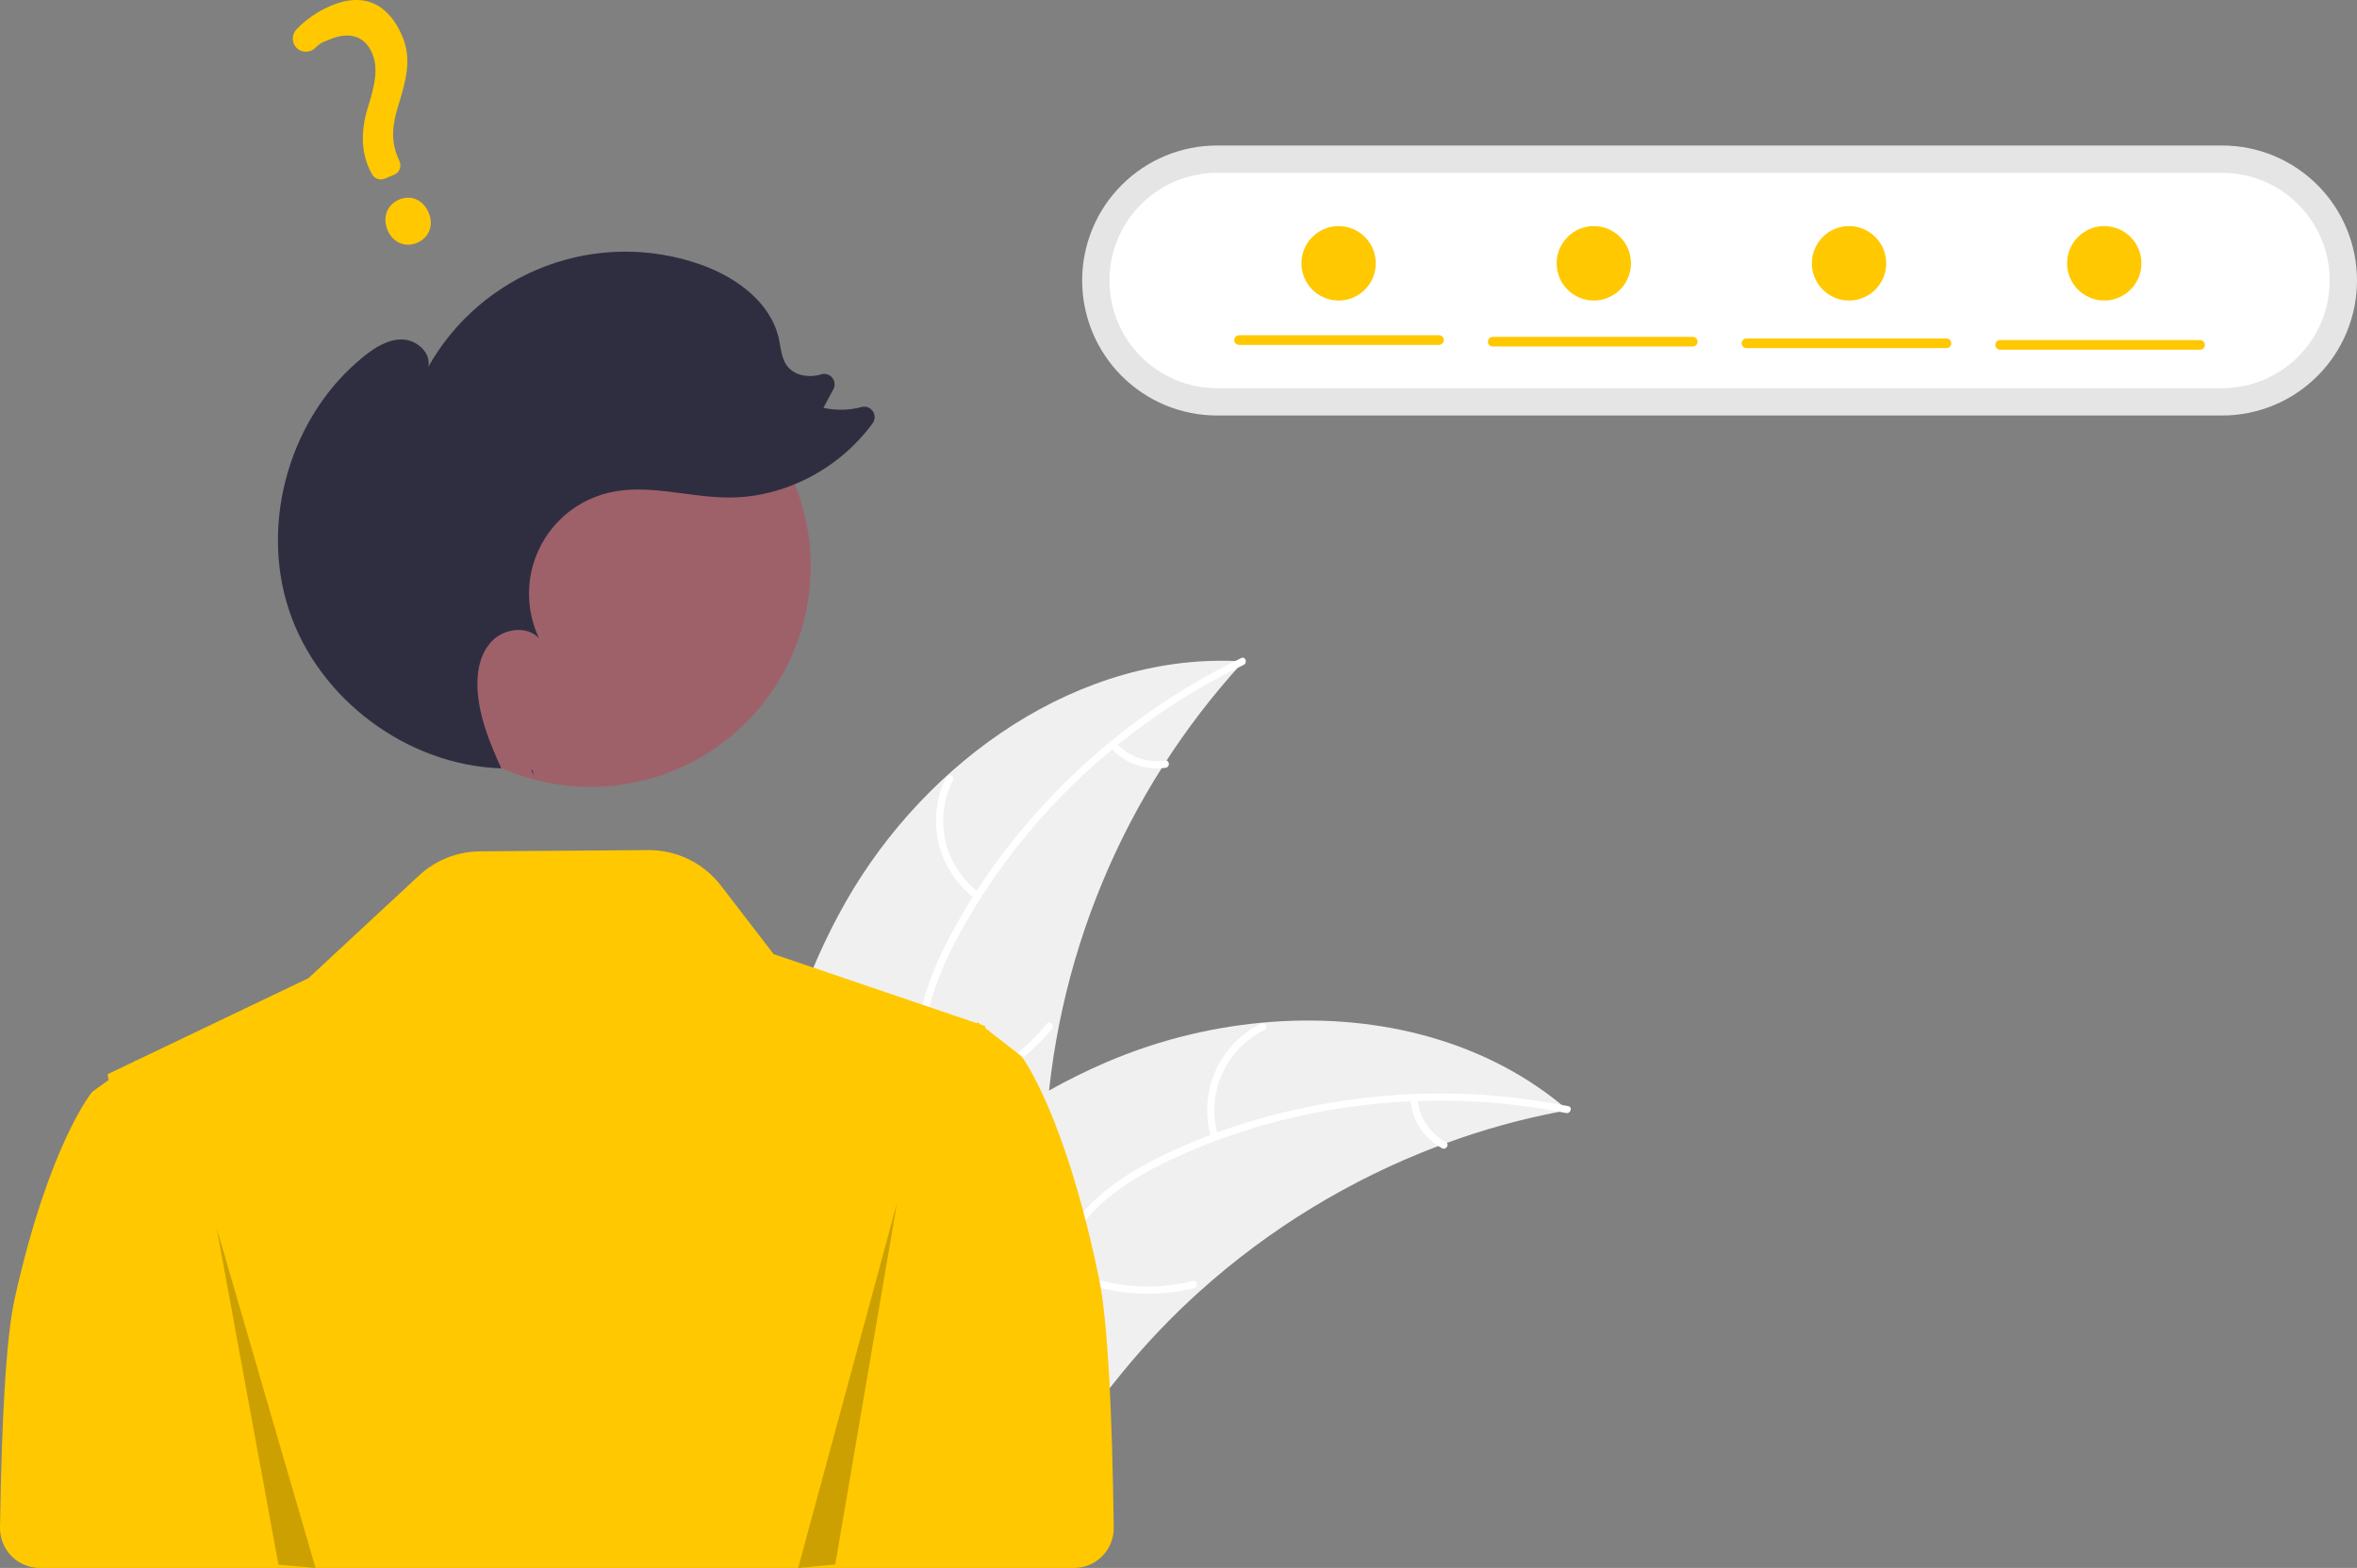<svg width="672" height="447" viewBox="0 0 672 447" fill="none" xmlns="http://www.w3.org/2000/svg">
<rect x="0" y="0" width="672" height="447" fill="#808080" stroke="none"/>
<g clip-path="url(#clip0_104_566)">
<path d="M241.047 257.253C264.076 216.704 308.005 185.569 354.508 188.569C320.206 225.904 300.204 274.181 298.041 324.857C297.277 344.404 298.461 366.224 285.495 380.861C277.427 389.968 265.095 394.378 252.97 395.304C240.844 396.229 228.721 394.036 216.758 391.852L213.856 392.744C212.751 346.115 218.017 297.801 241.047 257.253Z" fill="#F0F0F0"/>
<path d="M354.578 189.545C320.189 206.115 290.867 233.788 272.867 267.537C268.975 274.834 265.662 282.575 264.217 290.759C262.771 298.947 263.781 306.742 266.575 314.519C269.129 321.629 272.565 328.605 273.348 336.213C274.174 344.231 271.226 351.729 265.92 357.679C259.428 364.96 250.709 369.471 242.03 373.587C232.394 378.156 222.312 382.749 215.487 391.277C214.66 392.311 213.106 390.966 213.932 389.934C225.807 375.097 246.134 372.308 260.23 360.356C266.807 354.779 271.745 347.184 271.434 338.285C271.161 330.503 267.624 323.306 264.976 316.129C262.195 308.594 260.808 301.017 261.805 292.983C262.825 284.765 265.843 276.878 269.532 269.514C277.849 252.906 289.232 237.659 302.272 224.478C317.258 209.328 334.724 196.855 353.912 187.6C355.1 187.027 355.758 188.976 354.578 189.545Z" fill="white"/>
<path d="M278.14 256.258C272.868 252.4 269.138 246.792 267.616 240.435C266.094 234.078 266.879 227.387 269.831 221.556C270.433 220.378 272.289 221.258 271.687 222.437C268.928 227.862 268.198 234.095 269.627 240.012C271.056 245.928 274.551 251.138 279.482 254.702C280.552 255.478 279.204 257.029 278.14 256.258Z" fill="white"/>
<path d="M264.806 311.085C278.016 309.153 290.013 302.308 298.405 291.916C299.235 290.885 300.789 292.23 299.959 293.259C291.206 304.057 278.707 311.155 264.956 313.135C263.645 313.323 263.502 311.271 264.806 311.085V311.085Z" fill="white"/>
<path d="M318.273 211.857C320.002 213.776 322.18 215.234 324.611 216.102C327.043 216.969 329.651 217.219 332.203 216.828C333.51 216.624 333.652 218.675 332.353 218.878C329.532 219.297 326.652 219.018 323.963 218.065C321.275 217.113 318.861 215.516 316.931 213.414C316.733 213.231 316.611 212.979 316.591 212.71C316.572 212.441 316.655 212.174 316.825 211.964C317.003 211.759 317.256 211.633 317.527 211.613C317.798 211.593 318.066 211.681 318.273 211.857Z" fill="white"/>
<path d="M447.035 316.485C446.222 316.635 445.409 316.786 444.589 316.953C433.669 319.038 422.937 322.007 412.499 325.832C411.687 326.114 410.868 326.413 410.066 326.719C385.015 336.201 361.94 350.257 342.015 368.17C334.092 375.306 326.724 383.034 319.973 391.289C310.651 402.689 301.449 415.792 289.267 423.226C288.005 424.015 286.695 424.726 285.345 425.354L215.168 396.219C215.042 396.072 214.908 395.942 214.781 395.795L211.926 394.76C212.244 394.31 212.584 393.85 212.903 393.4C213.086 393.138 213.286 392.883 213.469 392.621C213.597 392.448 213.725 392.276 213.83 392.113C213.872 392.056 213.915 391.998 213.951 391.957C214.056 391.794 214.171 391.654 214.269 391.507C216.162 388.93 218.077 386.363 220.013 383.805C220.019 383.789 220.019 383.789 220.042 383.779C234.842 364.322 251.396 345.932 270.212 330.64C270.778 330.18 271.35 329.704 271.948 329.257C280.468 322.412 289.532 316.275 299.051 310.907C304.272 307.985 309.638 305.329 315.128 302.95C329.325 296.83 344.395 292.983 359.786 291.55C390.468 288.698 421.72 295.7 445.252 314.993C445.853 315.487 446.44 315.975 447.035 316.485Z" fill="#F0F0F0"/>
<path d="M446.508 317.311C409.084 309.818 369.026 314.243 334.353 330.343C326.856 333.824 319.555 338.007 313.478 343.671C307.398 349.338 303.516 356.17 301.069 364.063C298.832 371.279 297.378 378.92 293.428 385.466C289.263 392.366 282.4 396.576 274.584 398.13C265.021 400.031 255.346 398.379 245.941 396.434C235.498 394.276 224.685 391.868 214.106 394.564C212.824 394.89 212.393 392.88 213.672 392.554C232.079 387.864 249.987 397.886 268.431 396.838C277.037 396.348 285.548 393.26 290.652 385.967C295.116 379.589 296.621 371.711 298.823 364.385C301.135 356.693 304.585 349.808 310.214 343.994C315.972 338.047 323.126 333.569 330.5 329.911C347.132 321.663 365.392 316.349 383.732 313.683C404.811 310.617 426.259 311.183 447.147 315.357C448.44 315.616 447.792 317.568 446.508 317.311V317.311Z" fill="white"/>
<path d="M345.347 324.514C343.459 318.257 343.854 311.531 346.463 305.539C349.071 299.546 353.723 294.676 359.587 291.8C360.776 291.222 361.729 293.043 360.539 293.622C355.073 296.291 350.74 300.827 348.323 306.412C345.905 311.998 345.562 318.264 347.355 324.081C347.743 325.345 345.733 325.772 345.347 324.514Z" fill="white"/>
<path d="M301.721 360.255C313.431 366.673 327.127 368.438 340.079 365.197C341.362 364.875 341.794 366.885 340.512 367.207C327.028 370.553 312.779 368.688 300.608 361.982C299.449 361.343 300.568 359.618 301.721 360.255Z" fill="white"/>
<path d="M404.099 313.248C404.326 315.822 405.187 318.299 406.607 320.457C408.026 322.614 409.959 324.386 412.231 325.611C413.398 326.236 412.277 327.96 411.118 327.339C408.614 325.973 406.482 324.014 404.908 321.634C403.335 319.253 402.368 316.523 402.091 313.682C402.043 313.416 402.097 313.142 402.244 312.915C402.39 312.688 402.617 312.526 402.879 312.46C403.145 312.404 403.422 312.456 403.651 312.603C403.879 312.751 404.04 312.982 404.099 313.248Z" fill="white"/>
<path d="M313.352 364.552C303.524 316.988 291.239 301.13 291.239 301.13L286.546 297.487L280.902 293.099L280.929 292.535L279.59 292.079L279.276 291.835L278.76 291.439L278.678 291.528L278.503 291.709L252.963 283.02L220.561 272.004L205.557 252.484C203.114 249.305 199.968 246.735 196.366 244.977C192.764 243.218 188.804 242.319 184.797 242.348L136.879 242.703C130.4 242.751 124.173 245.223 119.423 249.634L87.927 278.875L38.851 302.335L38.768 302.252L38.253 302.62L30.67 306.249L30.983 307.88L26.29 311.269C26.29 311.269 14.005 326.025 4.176 370.283C1.676 381.544 0.445 405.701 0.001 435.469C-0.021 436.975 0.256 438.47 0.816 439.868C1.376 441.266 2.209 442.538 3.264 443.611C4.32 444.684 5.579 445.536 6.967 446.118C8.354 446.7 9.844 446.999 11.349 447H273.475V447H306.192C307.695 446.999 309.184 446.7 310.571 446.118C311.958 445.537 313.215 444.686 314.271 443.615C315.327 442.543 316.159 441.272 316.72 439.876C317.281 438.479 317.56 436.986 317.539 435.481C317.105 403.089 315.875 376.764 313.352 364.552Z" fill="#FFC800"/>
<path d="M346.984 41.48C336.786 41.48 327.005 45.535 319.794 52.753C312.583 59.971 308.532 69.76 308.532 79.968C308.532 90.175 312.583 99.965 319.794 107.183C327.005 114.401 336.786 118.456 346.984 118.456H633.548C643.746 118.456 653.526 114.401 660.738 107.183C667.949 99.965 672 90.175 672 79.968C672 69.76 667.949 59.971 660.738 52.753C653.526 45.535 643.746 41.48 633.548 41.48H346.984Z" fill="#E5E5E5"/>
<path d="M346.984 49.269C338.85 49.269 331.049 52.503 325.297 58.261C319.545 64.018 316.314 71.826 316.314 79.968C316.314 88.109 319.545 95.918 325.297 101.675C331.049 107.432 338.85 110.666 346.984 110.666H633.547C641.682 110.666 649.483 107.432 655.235 101.675C660.987 95.918 664.218 88.109 664.218 79.968C664.218 71.826 660.987 64.018 655.235 58.261C649.483 52.503 641.682 49.269 633.547 49.269H346.984Z" fill="white"/>
<path d="M168.363 224.33C203.034 224.33 231.14 196.198 231.14 161.495C231.14 126.793 203.034 98.661 168.363 98.661C133.692 98.661 105.586 126.793 105.586 161.495C105.586 196.198 133.692 224.33 168.363 224.33Z" fill="#9E616A"/>
<path d="M152.304 221.253C152.035 220.662 151.768 220.069 151.501 219.474C151.604 219.477 151.706 219.492 151.809 219.495L152.304 221.253Z" fill="#2F2E41"/>
<path d="M103.84 101.518C107.015 98.983 110.726 96.65 114.786 96.781C118.845 96.912 122.962 100.582 122.121 104.559C129.577 91.345 141.445 81.182 155.642 75.853C169.839 70.525 185.458 70.372 199.756 75.421C209.845 78.984 219.74 86.112 222.057 96.567C222.652 99.25 222.78 102.193 224.454 104.372C226.565 107.12 230.603 107.741 233.929 106.775C233.962 106.765 233.995 106.755 234.028 106.745C234.59 106.553 235.197 106.534 235.769 106.691C236.342 106.848 236.854 107.173 237.24 107.624C237.626 108.076 237.868 108.633 237.935 109.223C238.001 109.813 237.889 110.41 237.612 110.936L234.758 116.265C238.356 117.068 242.096 116.989 245.657 116.033C246.248 115.878 246.873 115.91 247.446 116.124C248.019 116.338 248.512 116.725 248.857 117.231C249.201 117.736 249.381 118.336 249.372 118.948C249.362 119.56 249.164 120.155 248.804 120.649C239.391 133.585 223.664 141.938 207.615 141.84C196.209 141.77 184.685 137.836 173.585 140.461C169.29 141.477 165.277 143.442 161.84 146.212C158.404 148.983 155.63 152.488 153.723 156.471C151.817 160.455 150.825 164.815 150.822 169.231C150.818 173.648 151.802 178.01 153.702 181.996C150.292 178.263 143.7 179.147 140.211 182.807C136.723 186.468 135.82 191.932 136.171 196.978C136.709 204.697 139.73 211.97 142.915 219.048C116.211 218.207 90.953 199.457 82.451 174.097C73.913 148.63 82.861 118.269 103.84 101.518Z" fill="#2F2E41"/>
<path opacity="0.2" d="M61.789 350.192L79.396 446.079L89.961 447L61.789 350.192Z" fill="black"/>
<path opacity="0.2" d="M255.74 342.96L238.132 446.01L227.567 447L255.74 342.96Z" fill="black"/>
<path d="M118.858 69.248C115.482 70.659 111.959 69.112 110.482 65.571C108.982 61.975 110.383 58.326 113.813 56.892C117.244 55.458 120.704 57.008 122.228 60.662C123.729 64.26 122.343 67.791 118.858 69.248ZM112.391 49.815L109.707 50.937C109.036 51.214 108.286 51.229 107.605 50.979C106.924 50.729 106.362 50.232 106.029 49.587L105.896 49.327C103.008 44.113 102.677 37.777 104.918 30.503C106.995 23.979 107.857 19.39 106.123 15.233C104.118 10.426 99.836 8.921 94.376 11.102C92.258 11.987 91.584 11.973 89.918 13.627C89.555 13.992 89.123 14.279 88.647 14.473C88.171 14.666 87.661 14.762 87.147 14.754C86.651 14.748 86.16 14.643 85.706 14.443C85.251 14.243 84.841 13.954 84.5 13.592C83.844 12.896 83.476 11.975 83.471 11.018C83.466 10.06 83.825 9.136 84.474 8.433C87.275 5.498 90.654 3.176 94.397 1.613C106.128 -3.29 112.034 3.949 114.737 10.427C117.38 16.763 115.893 22.642 113.504 30.256C111.502 36.583 111.618 41.271 113.893 45.933C114.057 46.285 114.148 46.667 114.161 47.056C114.174 47.444 114.109 47.831 113.969 48.194C113.828 48.557 113.616 48.887 113.345 49.166C113.074 49.444 112.75 49.665 112.391 49.815L112.391 49.815Z" fill="#FFC800"/>
<path d="M410.282 98.324H353.267C353.086 98.325 352.906 98.29 352.739 98.222C352.571 98.153 352.418 98.052 352.29 97.924C352.161 97.797 352.059 97.645 351.99 97.477C351.92 97.31 351.884 97.13 351.884 96.949C351.884 96.768 351.92 96.588 351.99 96.421C352.059 96.254 352.161 96.102 352.29 95.974C352.418 95.846 352.571 95.745 352.739 95.677C352.906 95.608 353.086 95.573 353.267 95.575H410.282C410.645 95.577 410.992 95.723 411.247 95.981C411.503 96.238 411.646 96.586 411.646 96.949C411.646 97.312 411.503 97.66 411.247 97.918C410.992 98.175 410.645 98.321 410.282 98.324Z" fill="#FFC800"/>
<path d="M482.61 98.782H425.594C425.413 98.783 425.234 98.749 425.066 98.68C424.898 98.612 424.746 98.51 424.617 98.383C424.489 98.255 424.387 98.103 424.317 97.936C424.247 97.768 424.212 97.589 424.212 97.407C424.212 97.226 424.247 97.046 424.317 96.879C424.387 96.712 424.489 96.56 424.617 96.432C424.746 96.304 424.898 96.203 425.066 96.135C425.234 96.066 425.413 96.032 425.594 96.033H482.61C482.791 96.032 482.971 96.066 483.138 96.135C483.306 96.203 483.458 96.304 483.587 96.432C483.715 96.56 483.817 96.712 483.887 96.879C483.957 97.046 483.992 97.226 483.992 97.407C483.992 97.589 483.957 97.768 483.887 97.936C483.817 98.103 483.715 98.255 483.587 98.383C483.458 98.51 483.306 98.612 483.138 98.68C482.971 98.749 482.791 98.783 482.61 98.782Z" fill="#FFC800"/>
<path d="M554.937 99.24H497.922C497.559 99.238 497.212 99.092 496.957 98.834C496.701 98.577 496.558 98.228 496.558 97.866C496.558 97.503 496.701 97.154 496.957 96.897C497.212 96.639 497.559 96.493 497.922 96.491H554.937C555.118 96.49 555.298 96.524 555.466 96.593C555.633 96.662 555.786 96.763 555.914 96.89C556.043 97.018 556.145 97.17 556.215 97.337C556.284 97.505 556.32 97.684 556.32 97.866C556.32 98.047 556.284 98.226 556.215 98.394C556.145 98.561 556.043 98.713 555.914 98.841C555.786 98.969 555.633 99.07 555.466 99.138C555.298 99.207 555.118 99.241 554.937 99.24H554.937Z" fill="#FFC800"/>
<path d="M627.265 99.698H570.249C569.887 99.696 569.54 99.55 569.284 99.292C569.029 99.035 568.885 98.687 568.885 98.324C568.885 97.961 569.029 97.613 569.284 97.355C569.54 97.097 569.887 96.952 570.249 96.949H627.265C627.627 96.952 627.974 97.097 628.23 97.355C628.485 97.613 628.629 97.961 628.629 98.324C628.629 98.687 628.485 99.035 628.23 99.292C627.974 99.55 627.627 99.696 627.265 99.698Z" fill="#FFC800"/>
<path d="M381.649 85.674C387.502 85.674 392.246 80.925 392.246 75.067C392.246 69.209 387.502 64.46 381.649 64.46C375.797 64.46 371.052 69.209 371.052 75.067C371.052 80.925 375.797 85.674 381.649 85.674Z" fill="#FFC800"/>
<path d="M454.413 85.674C460.266 85.674 465.01 80.925 465.01 75.067C465.01 69.209 460.266 64.46 454.413 64.46C448.561 64.46 443.817 69.209 443.817 75.067C443.817 80.925 448.561 85.674 454.413 85.674Z" fill="#FFC800"/>
<path d="M527.178 85.674C533.03 85.674 537.775 80.925 537.775 75.067C537.775 69.209 533.03 64.46 527.178 64.46C521.325 64.46 516.581 69.209 516.581 75.067C516.581 80.925 521.325 85.674 527.178 85.674Z" fill="#FFC800"/>
<path d="M599.942 85.674C605.795 85.674 610.539 80.925 610.539 75.067C610.539 69.209 605.795 64.46 599.942 64.46C594.09 64.46 589.345 69.209 589.345 75.067C589.345 80.925 594.09 85.674 599.942 85.674Z" fill="#FFC800"/>
</g>
<defs>
<clipPath id="clip0_104_566">
<rect width="672" height="447" fill="white"/>
</clipPath>
</defs>
</svg>
